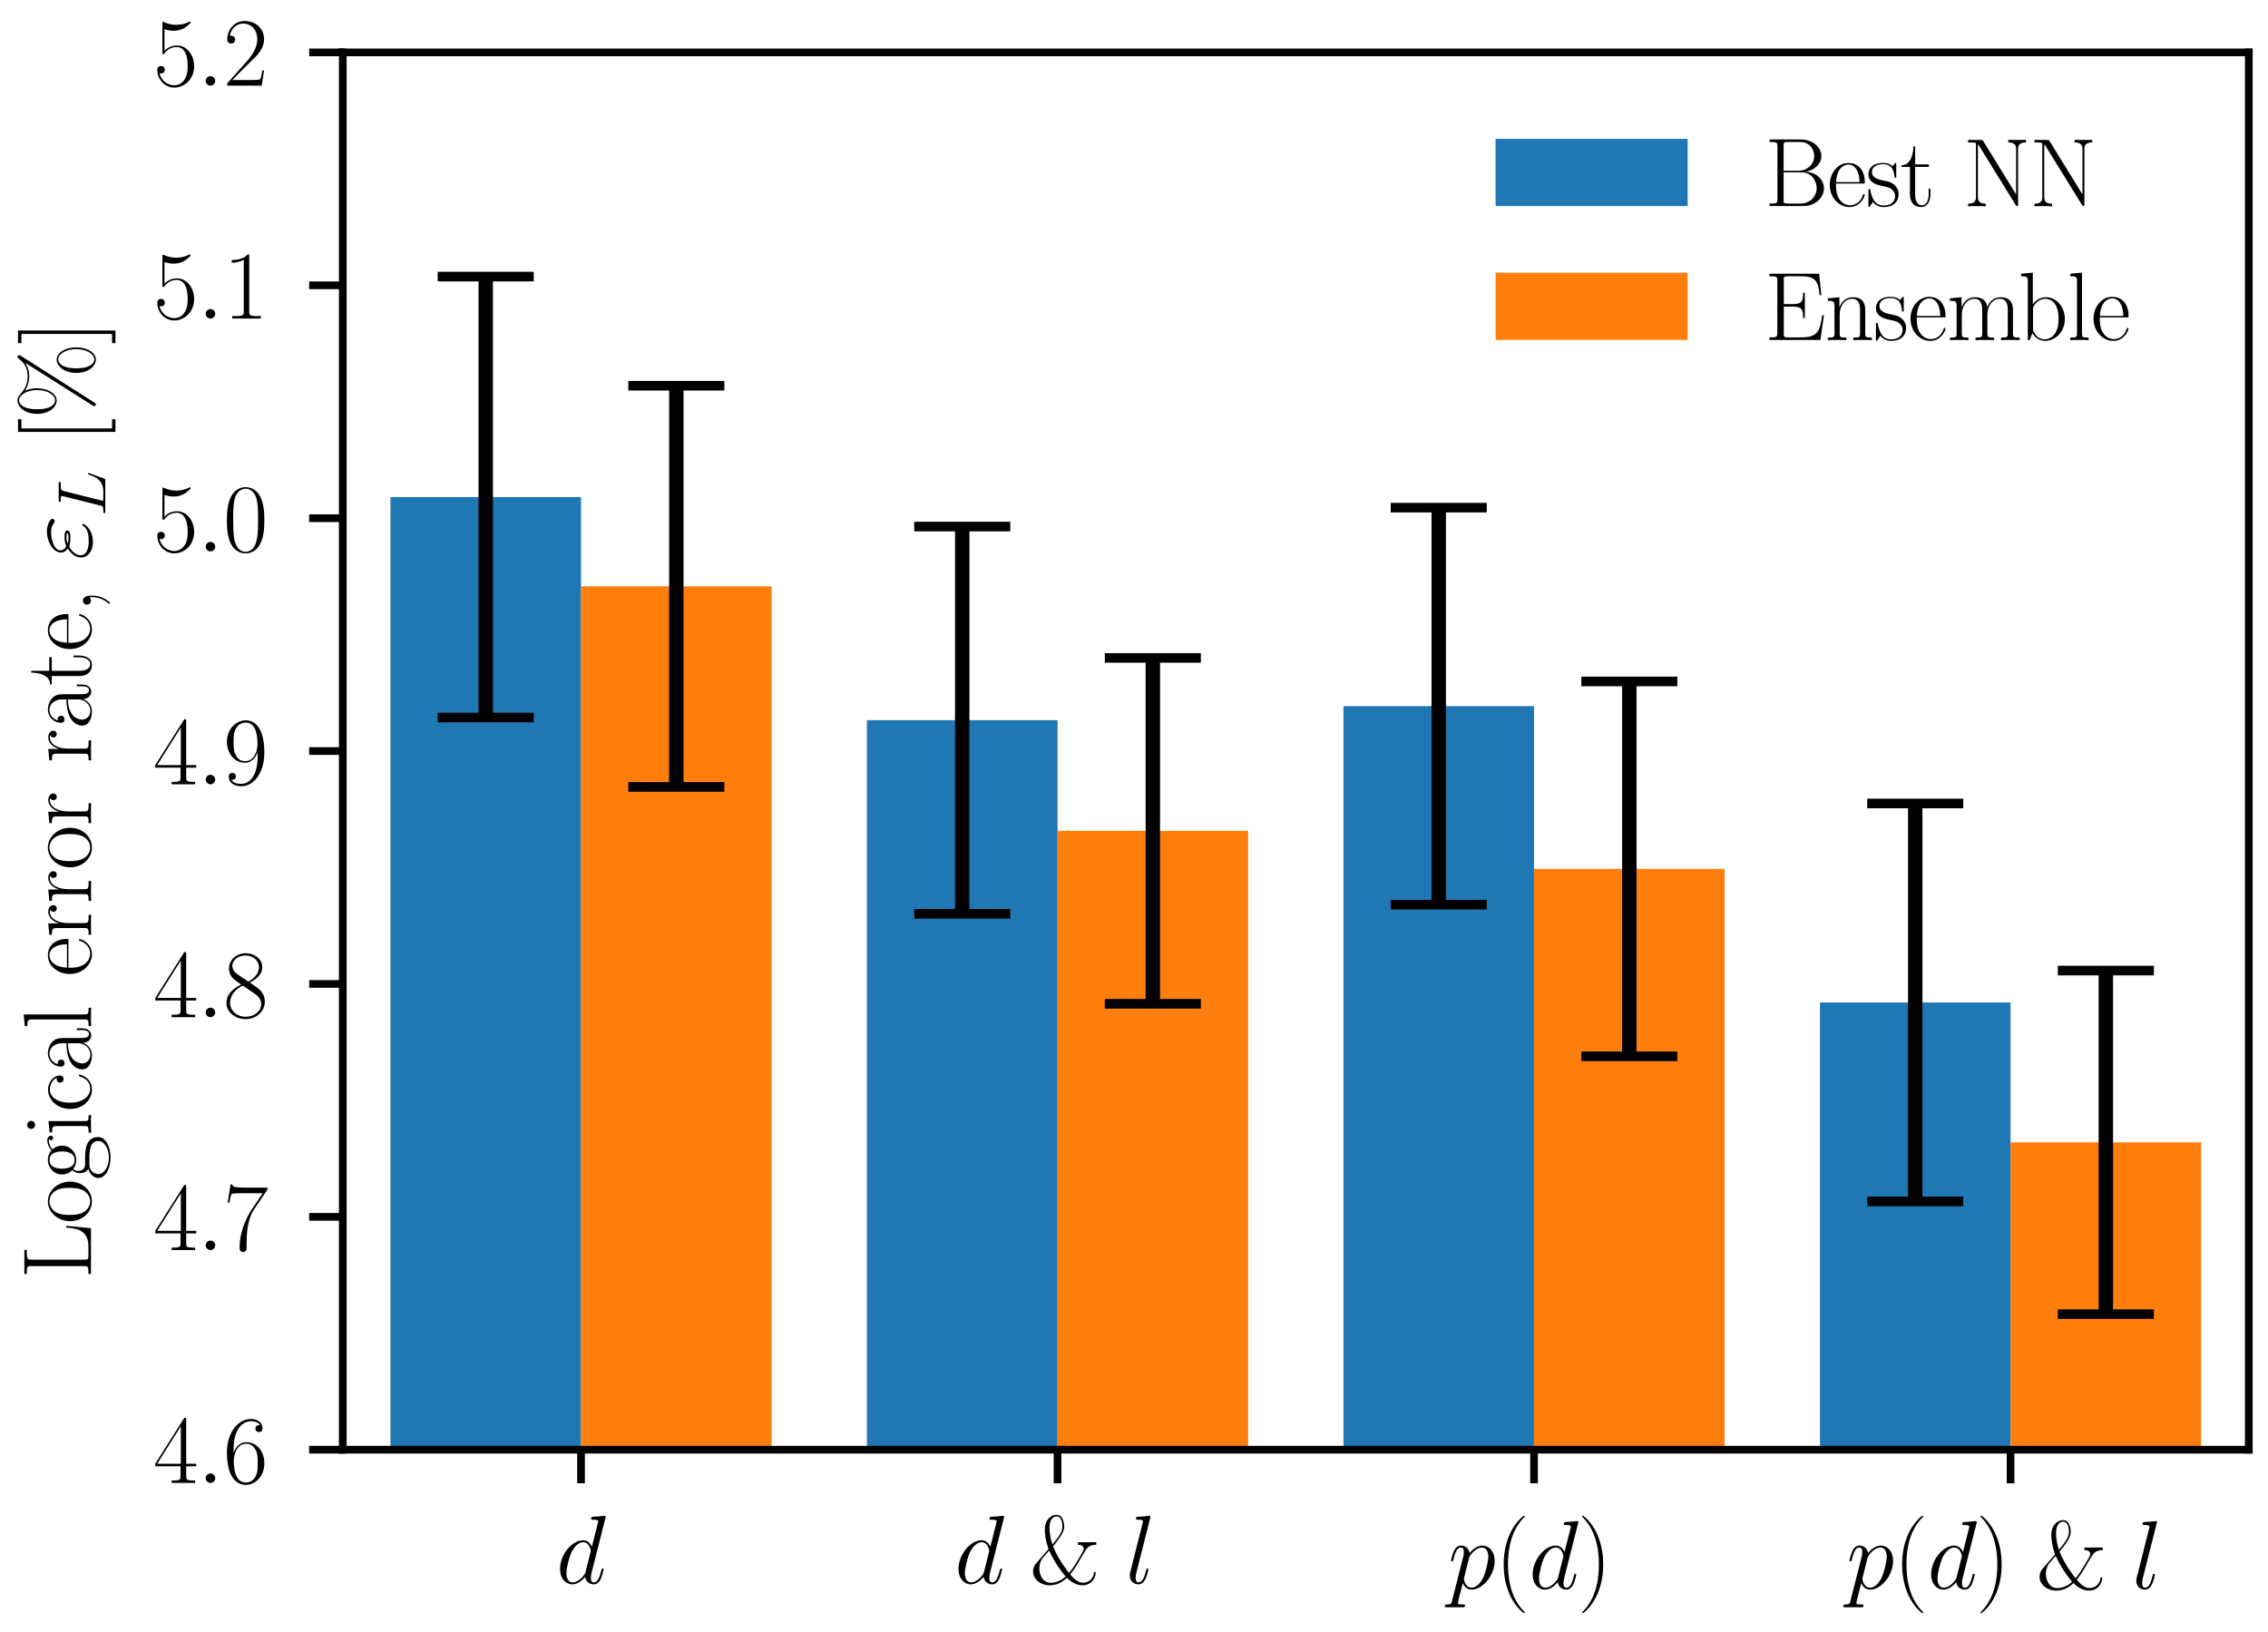 <?xml version="1.0" encoding="utf-8" standalone="no"?>
<!DOCTYPE svg PUBLIC "-//W3C//DTD SVG 1.1//EN"
  "http://www.w3.org/Graphics/SVG/1.1/DTD/svg11.dtd">
<svg xmlns:xlink="http://www.w3.org/1999/xlink" width="236.16pt" height="169.92pt" viewBox="0 0 236.16 169.92" xmlns="http://www.w3.org/2000/svg" version="1.1">
 <defs>
  <style type="text/css">*{stroke-linejoin: round; stroke-linecap: butt}</style>
 </defs>
 <g id="figure_1">
  <g id="patch_1">
   <path d="M 0 169.92 
L 236.16 169.92 
L 236.16 0 
L 0 0 
z
" style="fill: #ffffff"/>
  </g>
  <g id="axes_1">
   <g id="patch_2">
    <path d="M 35.693 150.957 
L 234.16 150.957 
L 234.16 5.459 
L 35.693 5.459 
z
" style="fill: #ffffff"/>
   </g>
   <g id="patch_3">
    <path d="M 40.654 1266.443 
L 60.501 1266.443 
L 60.501 51.76 
L 40.654 51.76 
z
" clip-path="url(#p4f159d798a)" style="fill: #1f77b4"/>
   </g>
   <g id="patch_4">
    <path d="M 90.271 1266.443 
L 110.118 1266.443 
L 110.118 74.992 
L 90.271 74.992 
z
" clip-path="url(#p4f159d798a)" style="fill: #1f77b4"/>
   </g>
   <g id="patch_5">
    <path d="M 139.888 1266.443 
L 159.735 1266.443 
L 159.735 73.532 
L 139.888 73.532 
z
" clip-path="url(#p4f159d798a)" style="fill: #1f77b4"/>
   </g>
   <g id="patch_6">
    <path d="M 189.505 1266.443 
L 209.352 1266.443 
L 209.352 104.386 
L 189.505 104.386 
z
" clip-path="url(#p4f159d798a)" style="fill: #1f77b4"/>
   </g>
   <g id="patch_7">
    <path d="M 60.501 1266.443 
L 80.348 1266.443 
L 80.348 61.054 
L 60.501 61.054 
z
" clip-path="url(#p4f159d798a)" style="fill: #ff7f0e"/>
   </g>
   <g id="patch_8">
    <path d="M 110.118 1266.443 
L 129.965 1266.443 
L 129.965 86.519 
L 110.118 86.519 
z
" clip-path="url(#p4f159d798a)" style="fill: #ff7f0e"/>
   </g>
   <g id="patch_9">
    <path d="M 159.735 1266.443 
L 179.581 1266.443 
L 179.581 90.479 
L 159.735 90.479 
z
" clip-path="url(#p4f159d798a)" style="fill: #ff7f0e"/>
   </g>
   <g id="patch_10">
    <path d="M 209.352 1266.443 
L 229.198 1266.443 
L 229.198 118.955 
L 209.352 118.955 
z
" clip-path="url(#p4f159d798a)" style="fill: #ff7f0e"/>
   </g>
   <g id="matplotlib.axis_1">
    <g id="xtick_1">
     <g id="line2d_1">
      <defs>
       <path id="mf02aec9509" d="M 0 0 
L 0 3.5 
" style="stroke: #000000; stroke-width: 0.8"/>
      </defs>
      <g>
       <use xlink:href="#mf02aec9509" x="60.501" y="150.957" style="stroke: #000000; stroke-width: 0.8"/>
      </g>
     </g>
     <g id="text_1">
      <!-- $d$ -->
      <g transform="translate(57.908 164.876) scale(0.1 -0.1)">
       <defs>
        <path id="CMMI12-64" d="M 3219 4257 
C 3226 4282 3238 4320 3238 4352 
C 3238 4416 3174 4416 3162 4416 
C 3155 4416 2842 4388 2810 4380 
C 2701 4373 2605 4358 2490 4358 
C 2330 4345 2285 4339 2285 4224 
C 2285 4160 2336 4160 2426 4160 
C 2739 4160 2746 4103 2746 4040 
C 2746 4002 2733 3952 2726 3933 
L 2336 2395 
C 2266 2561 2093 2816 1760 2816 
C 1037 2816 256 1884 256 939 
C 256 307 627 -64 1062 -64 
C 1414 -64 1715 211 1894 422 
C 1958 45 2259 -64 2451 -64 
C 2643 -64 2797 51 2912 281 
C 3014 498 3104 888 3104 913 
C 3104 945 3078 971 3040 971 
C 2982 971 2976 939 2950 843 
C 2854 466 2733 64 2470 64 
C 2285 64 2272 229 2272 357 
C 2272 382 2272 515 2317 694 
L 3219 4257 
z
M 1926 760 
C 1894 651 1894 639 1805 517 
C 1664 338 1382 64 1082 64 
C 819 64 672 300 672 677 
C 672 1028 870 1743 992 2012 
C 1210 2459 1510 2689 1760 2689 
C 2182 2689 2266 2165 2266 2114 
C 2266 2108 2246 2024 2240 2012 
L 1926 760 
z
" transform="scale(0.016)"/>
       </defs>
       <use xlink:href="#CMMI12-64" transform="scale(0.996)"/>
      </g>
     </g>
    </g>
    <g id="xtick_2">
     <g id="line2d_2">
      <g>
       <use xlink:href="#mf02aec9509" x="110.118" y="150.957" style="stroke: #000000; stroke-width: 0.8"/>
      </g>
     </g>
     <g id="text_2">
      <!-- $d \;\&amp;\; l$ -->
      <g transform="translate(99.397 164.876) scale(0.1 -0.1)">
       <defs>
        <path id="CMR17-26" d="M 429 1327 
C 288 1169 211 992 211 782 
C 211 264 704 -128 1306 -128 
C 1907 -128 2291 240 2419 361 
C 2592 202 2944 -128 3456 -128 
C 3910 -128 4294 214 4307 740 
L 4192 740 
C 4179 247 3763 38 3482 38 
C 3104 38 2790 411 2637 588 
C 2758 733 2963 980 3386 1732 
C 3507 1941 3686 2257 3782 2339 
C 3872 2415 4019 2522 4339 2522 
L 4339 2694 
C 4218 2688 3949 2688 3821 2688 
C 3629 2688 3328 2688 3142 2688 
L 3142 2522 
C 3354 2522 3526 2434 3526 2264 
C 3526 2163 3379 1917 3104 1463 
C 3008 1300 2784 928 2560 683 
C 2464 803 1830 1606 1517 2421 
C 2176 3211 2246 3499 2246 3703 
C 2246 3958 2163 4480 1747 4480 
C 1370 4480 979 4136 979 3518 
C 979 3193 1030 2792 1222 2238 
L 429 1327 
z
M 1478 2543 
C 1357 2875 1286 3295 1286 3639 
C 1286 4200 1549 4378 1754 4378 
C 2112 4378 2131 3805 2131 3709 
C 2131 3486 2016 3168 1478 2543 
z
M 1267 2143 
C 1581 1436 2035 793 2336 449 
C 2022 158 1677 38 1363 38 
C 845 38 621 563 621 978 
C 621 1239 704 1500 870 1691 
L 1267 2143 
z
" transform="scale(0.016)"/>
        <path id="CMMI12-6c" d="M 1626 4257 
C 1632 4282 1645 4320 1645 4352 
C 1645 4416 1581 4416 1568 4416 
C 1562 4416 1331 4393 1216 4377 
C 1107 4377 1011 4358 896 4358 
C 742 4345 698 4339 698 4224 
C 698 4160 762 4160 826 4160 
C 1152 4160 1152 4102 1152 4039 
C 1152 4014 1152 4001 1120 3887 
L 326 731 
C 307 661 294 610 294 509 
C 294 191 531 -64 858 -64 
C 1069 -64 1210 76 1312 274 
C 1421 483 1510 884 1510 909 
C 1510 941 1485 967 1446 967 
C 1389 967 1382 935 1357 840 
C 1242 401 1126 64 870 64 
C 678 64 678 267 678 357 
C 678 382 678 515 723 694 
L 1626 4257 
z
" transform="scale(0.016)"/>
       </defs>
       <use xlink:href="#CMMI12-64" transform="scale(0.996)"/>
       <use xlink:href="#CMR17-26" transform="translate(78.363 0) scale(0.996)"/>
       <use xlink:href="#CMMI12-6c" transform="translate(177.752 0) scale(0.996)"/>
      </g>
     </g>
    </g>
    <g id="xtick_3">
     <g id="line2d_3">
      <g>
       <use xlink:href="#mf02aec9509" x="159.735" y="150.957" style="stroke: #000000; stroke-width: 0.8"/>
      </g>
     </g>
     <g id="text_3">
      <!-- $p(d)$ -->
      <g transform="translate(150.761 165.429) scale(0.1 -0.1)">
       <defs>
        <path id="CMMI12-70" d="M 275 -789 
C 230 -980 205 -1031 -58 -1031 
C -134 -1031 -198 -1031 -198 -1152 
C -198 -1165 -192 -1216 -122 -1216 
C -38 -1216 51 -1216 134 -1216 
L 410 -1216 
C 544 -1216 870 -1216 1005 -1216 
C 1043 -1216 1120 -1216 1120 -1101 
C 1120 -1031 1075 -1031 966 -1031 
C 672 -1031 653 -987 653 -937 
C 653 -861 941 219 979 364 
C 1050 185 1222 -64 1555 -64 
C 2278 -64 3059 875 3059 1814 
C 3059 2401 2726 2816 2246 2816 
C 1837 2816 1491 2420 1421 2331 
C 1370 2650 1120 2816 864 2816 
C 678 2816 531 2727 410 2484 
C 294 2254 205 1865 205 1839 
C 205 1814 230 1782 275 1782 
C 326 1782 333 1788 371 1935 
C 467 2312 589 2689 845 2689 
C 992 2689 1043 2587 1043 2397 
C 1043 2245 1024 2181 998 2067 
L 275 -789 
z
M 1382 1993 
C 1427 2171 1606 2357 1709 2446 
C 1779 2510 1990 2689 2234 2689 
C 2515 2689 2643 2408 2643 2076 
C 2643 1769 2464 1047 2304 715 
C 2144 370 1850 64 1555 64 
C 1120 64 1050 613 1050 639 
C 1050 658 1062 709 1069 741 
L 1382 1993 
z
" transform="scale(0.016)"/>
        <path id="CMR17-28" d="M 1958 -1561 
C 1958 -1555 1958 -1542 1939 -1523 
C 1645 -1224 858 -407 858 1581 
C 858 3569 1632 4379 1946 4697 
C 1946 4704 1958 4717 1958 4736 
C 1958 4755 1939 4768 1914 4768 
C 1843 4768 1299 4296 986 3594 
C 666 2887 576 2199 576 1588 
C 576 1128 621 351 1005 -471 
C 1312 -1135 1837 -1600 1914 -1600 
C 1946 -1600 1958 -1587 1958 -1561 
z
" transform="scale(0.016)"/>
        <path id="CMR17-29" d="M 1683 1581 
C 1683 2040 1638 2817 1254 3639 
C 947 4303 422 4768 346 4768 
C 326 4768 301 4761 301 4729 
C 301 4717 307 4710 314 4697 
C 621 4378 1402 3568 1402 1584 
C 1402 -407 627 -1217 314 -1537 
C 307 -1549 301 -1556 301 -1568 
C 301 -1600 326 -1600 346 -1600 
C 416 -1600 960 -1128 1274 -426 
C 1594 281 1683 969 1683 1581 
z
" transform="scale(0.016)"/>
       </defs>
       <use xlink:href="#CMMI12-70" transform="scale(0.996)"/>
       <use xlink:href="#CMR17-28" transform="translate(48.96 0) scale(0.996)"/>
       <use xlink:href="#CMMI12-64" transform="translate(84.24 0) scale(0.996)"/>
       <use xlink:href="#CMR17-29" transform="translate(134.929 0) scale(0.996)"/>
      </g>
     </g>
    </g>
    <g id="xtick_4">
     <g id="line2d_4">
      <g>
       <use xlink:href="#mf02aec9509" x="209.352" y="150.957" style="stroke: #000000; stroke-width: 0.8"/>
      </g>
     </g>
     <g id="text_4">
      <!-- $p(d) \;\&amp;\; l$ -->
      <g transform="translate(192.25 165.429) scale(0.1 -0.1)">
       <use xlink:href="#CMMI12-70" transform="scale(0.996)"/>
       <use xlink:href="#CMR17-28" transform="translate(48.96 0) scale(0.996)"/>
       <use xlink:href="#CMMI12-64" transform="translate(84.24 0) scale(0.996)"/>
       <use xlink:href="#CMR17-29" transform="translate(134.929 0) scale(0.996)"/>
       <use xlink:href="#CMR17-26" transform="translate(197.884 0) scale(0.996)"/>
       <use xlink:href="#CMMI12-6c" transform="translate(297.273 0) scale(0.996)"/>
      </g>
     </g>
    </g>
   </g>
   <g id="matplotlib.axis_2">
    <g id="ytick_1">
     <g id="line2d_5">
      <defs>
       <path id="me033fe15f5" d="M 0 0 
L -3.5 0 
" style="stroke: #000000; stroke-width: 0.8"/>
      </defs>
      <g>
       <use xlink:href="#me033fe15f5" x="35.693" y="150.957" style="stroke: #000000; stroke-width: 0.8"/>
      </g>
     </g>
     <g id="text_5">
      <!-- $\mathdefault{4.6}$ -->
      <g transform="translate(15.963 154.417) scale(0.1 -0.1)">
       <defs>
        <path id="CMR17-34" d="M 2150 4122 
C 2150 4256 2144 4256 2029 4256 
L 128 1254 
L 128 1088 
L 1779 1088 
L 1779 457 
C 1779 224 1766 160 1318 160 
L 1197 160 
L 1197 0 
C 1402 0 1747 0 1965 0 
C 2182 0 2528 0 2733 0 
L 2733 160 
L 2611 160 
C 2163 160 2150 224 2150 457 
L 2150 1088 
L 2803 1088 
L 2803 1254 
L 2150 1254 
L 2150 4122 
z
M 1798 3703 
L 1798 1254 
L 256 1254 
L 1798 3703 
z
" transform="scale(0.016)"/>
        <path id="CMMI12-3a" d="M 1178 307 
C 1178 492 1024 619 870 619 
C 685 619 557 466 557 313 
C 557 128 710 0 864 0 
C 1050 0 1178 153 1178 307 
z
" transform="scale(0.016)"/>
        <path id="CMR17-36" d="M 678 2176 
C 678 3690 1395 4032 1811 4032 
C 1946 4032 2272 4009 2400 3776 
C 2298 3776 2106 3776 2106 3553 
C 2106 3381 2246 3323 2336 3323 
C 2394 3323 2566 3348 2566 3560 
C 2566 3954 2246 4179 1805 4179 
C 1043 4179 243 3390 243 1984 
C 243 253 966 -128 1478 -128 
C 2099 -128 2688 427 2688 1283 
C 2688 2081 2170 2662 1517 2662 
C 1126 2662 838 2407 678 1960 
L 678 2176 
z
M 1478 25 
C 691 25 691 1200 691 1436 
C 691 1896 909 2560 1504 2560 
C 1613 2560 1926 2560 2138 2120 
C 2253 1870 2253 1609 2253 1289 
C 2253 944 2253 690 2118 434 
C 1978 171 1773 25 1478 25 
z
" transform="scale(0.016)"/>
       </defs>
       <use xlink:href="#CMR17-34" transform="scale(0.996)"/>
       <use xlink:href="#CMMI12-3a" transform="translate(45.69 0) scale(0.996)"/>
       <use xlink:href="#CMR17-36" transform="translate(72.788 0) scale(0.996)"/>
      </g>
     </g>
    </g>
    <g id="ytick_2">
     <g id="line2d_6">
      <g>
       <use xlink:href="#me033fe15f5" x="35.693" y="126.708" style="stroke: #000000; stroke-width: 0.8"/>
      </g>
     </g>
     <g id="text_6">
      <!-- $\mathdefault{4.7}$ -->
      <g transform="translate(15.963 130.167) scale(0.1 -0.1)">
       <defs>
        <path id="CMR17-37" d="M 2886 3941 
L 2886 4081 
L 1382 4081 
C 634 4081 621 4165 595 4288 
L 480 4288 
L 294 3094 
L 410 3094 
C 429 3215 474 3540 550 3661 
C 589 3712 1062 3712 1171 3712 
L 2579 3712 
L 1869 2661 
C 1395 1954 1069 999 1069 165 
C 1069 89 1069 -128 1299 -128 
C 1530 -128 1530 89 1530 171 
L 1530 465 
C 1530 1508 1709 2196 2003 2636 
L 2886 3941 
z
" transform="scale(0.016)"/>
       </defs>
       <use xlink:href="#CMR17-34" transform="scale(0.996)"/>
       <use xlink:href="#CMMI12-3a" transform="translate(45.69 0) scale(0.996)"/>
       <use xlink:href="#CMR17-37" transform="translate(72.788 0) scale(0.996)"/>
      </g>
     </g>
    </g>
    <g id="ytick_3">
     <g id="line2d_7">
      <g>
       <use xlink:href="#me033fe15f5" x="35.693" y="102.458" style="stroke: #000000; stroke-width: 0.8"/>
      </g>
     </g>
     <g id="text_7">
      <!-- $\mathdefault{4.8}$ -->
      <g transform="translate(15.963 105.917) scale(0.1 -0.1)">
       <defs>
        <path id="CMR17-38" d="M 1741 2264 
C 2144 2467 2554 2773 2554 3263 
C 2554 3841 1990 4179 1472 4179 
C 890 4179 378 3759 378 3180 
C 378 3021 416 2747 666 2505 
C 730 2442 998 2251 1171 2130 
C 883 1983 211 1634 211 934 
C 211 279 838 -128 1459 -128 
C 2144 -128 2720 362 2720 1010 
C 2720 1590 2330 1857 2074 2029 
L 1741 2264 
z
M 902 2822 
C 851 2854 595 3051 595 3351 
C 595 3739 998 4032 1459 4032 
C 1965 4032 2336 3676 2336 3262 
C 2336 2669 1670 2331 1638 2331 
C 1632 2331 1626 2331 1574 2370 
L 902 2822 
z
M 2080 1519 
C 2176 1449 2483 1240 2483 851 
C 2483 381 2010 25 1472 25 
C 890 25 448 438 448 940 
C 448 1443 838 1862 1280 2060 
L 2080 1519 
z
" transform="scale(0.016)"/>
       </defs>
       <use xlink:href="#CMR17-34" transform="scale(0.996)"/>
       <use xlink:href="#CMMI12-3a" transform="translate(45.69 0) scale(0.996)"/>
       <use xlink:href="#CMR17-38" transform="translate(72.788 0) scale(0.996)"/>
      </g>
     </g>
    </g>
    <g id="ytick_4">
     <g id="line2d_8">
      <g>
       <use xlink:href="#me033fe15f5" x="35.693" y="78.208" style="stroke: #000000; stroke-width: 0.8"/>
      </g>
     </g>
     <g id="text_8">
      <!-- $\mathdefault{4.9}$ -->
      <g transform="translate(15.963 81.668) scale(0.1 -0.1)">
       <defs>
        <path id="CMR17-39" d="M 2253 1864 
C 2253 464 1670 31 1190 31 
C 1043 31 685 31 538 294 
C 704 268 826 357 826 518 
C 826 692 685 749 595 749 
C 538 749 365 723 365 506 
C 365 71 742 -128 1203 -128 
C 1939 -128 2688 674 2688 2073 
C 2688 3817 1971 4179 1485 4179 
C 851 4179 243 3628 243 2778 
C 243 1991 762 1408 1414 1408 
C 1952 1408 2189 1903 2253 2112 
L 2253 1864 
z
M 1427 1510 
C 1254 1510 1011 1542 813 1922 
C 678 2169 678 2461 678 2771 
C 678 3146 678 3405 858 3684 
C 947 3817 1114 4032 1485 4032 
C 2240 4032 2240 2885 2240 2632 
C 2240 2182 2035 1510 1427 1510 
z
" transform="scale(0.016)"/>
       </defs>
       <use xlink:href="#CMR17-34" transform="scale(0.996)"/>
       <use xlink:href="#CMMI12-3a" transform="translate(45.69 0) scale(0.996)"/>
       <use xlink:href="#CMR17-39" transform="translate(72.788 0) scale(0.996)"/>
      </g>
     </g>
    </g>
    <g id="ytick_5">
     <g id="line2d_9">
      <g>
       <use xlink:href="#me033fe15f5" x="35.693" y="53.959" style="stroke: #000000; stroke-width: 0.8"/>
      </g>
     </g>
     <g id="text_9">
      <!-- $\mathdefault{5.0}$ -->
      <g transform="translate(15.963 57.418) scale(0.1 -0.1)">
       <defs>
        <path id="CMR17-35" d="M 730 3692 
C 794 3666 1056 3584 1325 3584 
C 1920 3584 2246 3911 2432 4100 
C 2432 4157 2432 4192 2394 4192 
C 2387 4192 2374 4192 2323 4163 
C 2099 4058 1837 3973 1517 3973 
C 1325 3973 1037 3999 723 4139 
C 653 4171 640 4171 634 4171 
C 602 4171 595 4164 595 4037 
L 595 2203 
C 595 2089 595 2057 659 2057 
C 691 2057 704 2070 736 2114 
C 941 2401 1222 2522 1542 2522 
C 1766 2522 2246 2382 2246 1289 
C 2246 1085 2246 715 2054 421 
C 1894 159 1645 25 1370 25 
C 947 25 518 320 403 814 
C 429 807 480 795 506 795 
C 589 795 749 840 749 1038 
C 749 1210 627 1280 506 1280 
C 358 1280 262 1190 262 1011 
C 262 454 704 -128 1382 -128 
C 2042 -128 2669 440 2669 1264 
C 2669 2030 2170 2624 1549 2624 
C 1222 2624 947 2503 730 2274 
L 730 3692 
z
" transform="scale(0.016)"/>
        <path id="CMR17-30" d="M 2688 2025 
C 2688 2416 2682 3080 2413 3591 
C 2176 4039 1798 4198 1466 4198 
C 1158 4198 768 4058 525 3597 
C 269 3118 243 2524 243 2025 
C 243 1661 250 1106 448 619 
C 723 -39 1216 -128 1466 -128 
C 1760 -128 2208 -7 2470 600 
C 2662 1042 2688 1559 2688 2025 
z
M 1466 -26 
C 1056 -26 813 325 723 812 
C 653 1188 653 1738 653 2096 
C 653 2588 653 2997 736 3387 
C 858 3929 1216 4096 1466 4096 
C 1728 4096 2067 3923 2189 3400 
C 2272 3036 2278 2607 2278 2096 
C 2278 1680 2278 1169 2202 792 
C 2067 95 1690 -26 1466 -26 
z
" transform="scale(0.016)"/>
       </defs>
       <use xlink:href="#CMR17-35" transform="scale(0.996)"/>
       <use xlink:href="#CMMI12-3a" transform="translate(45.69 0) scale(0.996)"/>
       <use xlink:href="#CMR17-30" transform="translate(72.788 0) scale(0.996)"/>
      </g>
     </g>
    </g>
    <g id="ytick_6">
     <g id="line2d_10">
      <g>
       <use xlink:href="#me033fe15f5" x="35.693" y="29.709" style="stroke: #000000; stroke-width: 0.8"/>
      </g>
     </g>
     <g id="text_10">
      <!-- $\mathdefault{5.1}$ -->
      <g transform="translate(15.963 33.168) scale(0.1 -0.1)">
       <defs>
        <path id="CMR17-31" d="M 1702 4058 
C 1702 4192 1696 4192 1606 4192 
C 1357 3916 979 3827 621 3827 
C 602 3827 570 3827 563 3808 
C 557 3795 557 3782 557 3648 
C 755 3648 1088 3686 1344 3839 
L 1344 461 
C 1344 236 1331 160 781 160 
L 589 160 
L 589 0 
C 896 0 1216 0 1523 0 
C 1830 0 2150 0 2458 0 
L 2458 160 
L 2266 160 
C 1715 160 1702 230 1702 458 
L 1702 4058 
z
" transform="scale(0.016)"/>
       </defs>
       <use xlink:href="#CMR17-35" transform="scale(0.996)"/>
       <use xlink:href="#CMMI12-3a" transform="translate(45.69 0) scale(0.996)"/>
       <use xlink:href="#CMR17-31" transform="translate(72.788 0) scale(0.996)"/>
      </g>
     </g>
    </g>
    <g id="ytick_7">
     <g id="line2d_11">
      <g>
       <use xlink:href="#me033fe15f5" x="35.693" y="5.459" style="stroke: #000000; stroke-width: 0.8"/>
      </g>
     </g>
     <g id="text_11">
      <!-- $\mathdefault{5.2}$ -->
      <g transform="translate(15.963 8.918) scale(0.1 -0.1)">
       <defs>
        <path id="CMR17-32" d="M 2669 989 
L 2554 989 
C 2490 536 2438 459 2413 420 
C 2381 369 1920 369 1830 369 
L 602 369 
C 832 619 1280 1072 1824 1597 
C 2214 1967 2669 2402 2669 3035 
C 2669 3790 2067 4224 1395 4224 
C 691 4224 262 3604 262 3030 
C 262 2780 448 2748 525 2748 
C 589 2748 781 2787 781 3010 
C 781 3207 614 3264 525 3264 
C 486 3264 448 3258 422 3245 
C 544 3790 915 4058 1306 4058 
C 1862 4058 2227 3617 2227 3035 
C 2227 2479 1901 2000 1536 1584 
L 262 146 
L 262 0 
L 2515 0 
L 2669 989 
z
" transform="scale(0.016)"/>
       </defs>
       <use xlink:href="#CMR17-35" transform="scale(0.996)"/>
       <use xlink:href="#CMMI12-3a" transform="translate(45.69 0) scale(0.996)"/>
       <use xlink:href="#CMR17-32" transform="translate(72.788 0) scale(0.996)"/>
      </g>
     </g>
    </g>
    <g id="text_12">
     <!-- Logical error rate, $\varepsilon_L$ [\%] -->
     <g transform="translate(9.472 133.174) rotate(-90) scale(0.1 -0.1)">
      <defs>
       <path id="CMR17-4c" d="M 3469 1615 
L 3354 1615 
C 3302 983 3219 166 2125 166 
L 1530 166 
C 1274 166 1261 197 1261 414 
L 1261 3898 
C 1261 4129 1274 4192 1760 4192 
L 1901 4192 
L 1901 4352 
C 1638 4352 1331 4352 1069 4352 
C 870 4352 512 4352 326 4352 
L 326 4192 
C 768 4192 838 4192 838 3905 
L 838 452 
C 838 166 768 166 326 166 
L 326 0 
L 3315 0 
L 3469 1615 
z
" transform="scale(0.016)"/>
       <path id="CMR17-6f" d="M 2758 1356 
C 2758 2176 2163 2816 1466 2816 
C 768 2816 173 2176 173 1356 
C 173 551 768 -64 1466 -64 
C 2163 -64 2758 551 2758 1356 
z
M 1466 51 
C 1165 51 909 230 762 480 
C 602 767 582 1126 582 1408 
C 582 1677 595 2010 762 2298 
C 890 2509 1139 2714 1466 2714 
C 1754 2714 1997 2554 2150 2330 
C 2349 2029 2349 1607 2349 1408 
C 2349 1158 2336 775 2163 467 
C 1984 173 1709 51 1466 51 
z
" transform="scale(0.016)"/>
       <path id="CMR17-67" d="M 710 1164 
C 832 1068 1043 960 1299 960 
C 1805 960 2240 1357 2240 1888 
C 2240 2054 2189 2310 1997 2509 
C 2176 2692 2438 2752 2586 2752 
C 2611 2752 2650 2752 2682 2734 
C 2656 2728 2598 2703 2598 2605 
C 2598 2527 2656 2471 2739 2471 
C 2835 2471 2886 2533 2886 2614 
C 2886 2731 2790 2854 2586 2854 
C 2330 2854 2106 2738 1926 2580 
C 1734 2753 1504 2816 1299 2816 
C 794 2816 358 2419 358 1888 
C 358 1522 570 1292 634 1228 
C 442 1004 442 743 442 711 
C 442 545 506 302 723 168 
C 390 85 128 -169 128 -486 
C 128 -943 736 -1280 1466 -1280 
C 2170 -1280 2803 -956 2803 -479 
C 2803 384 1856 384 1363 384 
C 1216 384 954 384 922 391 
C 723 423 589 602 589 826 
C 589 883 589 1024 710 1164 
z
M 1299 1068 
C 736 1068 736 1760 736 1889 
C 736 2016 736 2708 1299 2708 
C 1862 2708 1862 2016 1862 1889 
C 1862 1760 1862 1068 1299 1068 
z
M 1466 -1171 
C 826 -1171 384 -835 384 -486 
C 384 -289 493 -105 634 -4 
C 794 104 858 104 1293 104 
C 1818 104 2547 104 2547 -486 
C 2547 -835 2106 -1171 1466 -1171 
z
" transform="scale(0.016)"/>
       <path id="CMR17-69" d="M 992 3909 
C 992 4049 877 4170 730 4170 
C 589 4170 467 4056 467 3909 
C 467 3769 582 3648 730 3648 
C 870 3648 992 3763 992 3909 
z
M 243 2706 
L 243 2541 
C 602 2541 653 2502 653 2197 
L 653 427 
C 653 184 627 153 218 153 
L 218 -13 
C 371 0 646 0 806 0 
C 960 0 1222 0 1370 -13 
L 1370 153 
C 992 153 979 191 979 420 
L 979 2776 
L 243 2706 
z
" transform="scale(0.016)"/>
       <path id="CMR17-63" d="M 2234 2240 
C 2112 2240 1933 2240 1933 2017 
C 1933 1838 2080 1787 2163 1787 
C 2208 1787 2394 1807 2394 2024 
C 2394 2467 1958 2803 1466 2803 
C 787 2803 211 2178 211 1363 
C 211 516 813 -64 1466 -64 
C 2259 -64 2458 677 2458 748 
C 2458 774 2451 793 2406 793 
C 2362 793 2355 787 2330 703 
C 2163 180 1798 51 1523 51 
C 1114 51 621 427 621 1369 
C 621 2338 1094 2688 1472 2688 
C 1722 2688 2093 2573 2234 2240 
z
" transform="scale(0.016)"/>
       <path id="CMR17-61" d="M 2304 1653 
C 2304 2072 2304 2294 2035 2543 
C 1798 2752 1523 2816 1306 2816 
C 800 2816 435 2407 435 1971 
C 435 1728 627 1728 666 1728 
C 749 1728 896 1778 896 1954 
C 896 2112 774 2181 666 2181 
C 640 2181 608 2174 589 2168 
C 723 2592 1069 2714 1293 2714 
C 1613 2714 1965 2429 1965 1885 
L 1965 1600 
C 1587 1600 1133 1549 774 1357 
C 371 1133 256 813 256 570 
C 256 77 832 -64 1171 -64 
C 1523 -64 1850 139 1990 511 
C 2003 233 2182 -18 2464 -18 
C 2598 -18 2938 70 2938 567 
L 2938 920 
L 2822 920 
L 2822 562 
C 2822 178 2650 128 2566 128 
C 2304 128 2304 458 2304 738 
L 2304 1653 
z
M 1965 870 
C 1965 317 1568 38 1216 38 
C 896 38 646 275 646 570 
C 646 761 730 1100 1101 1305 
C 1408 1478 1760 1504 1965 1504 
L 1965 870 
z
" transform="scale(0.016)"/>
       <path id="CMR17-6c" d="M 979 4396 
L 218 4326 
L 218 4160 
C 595 4160 653 4122 653 3817 
L 653 426 
C 653 184 627 153 218 153 
L 218 -13 
C 371 0 653 0 813 0 
C 979 0 1261 0 1414 -13 
L 1414 153 
C 1005 153 979 178 979 426 
L 979 4396 
z
" transform="scale(0.016)"/>
       <path id="CMR17-65" d="M 2438 1472 
C 2464 1498 2464 1511 2464 1576 
C 2464 2238 2118 2816 1389 2816 
C 710 2816 173 2169 173 1383 
C 173 551 781 -64 1459 -64 
C 2176 -64 2458 607 2458 740 
C 2458 784 2419 784 2406 784 
C 2362 784 2355 771 2330 696 
C 2189 265 1837 51 1504 51 
C 1229 51 954 203 781 480 
C 582 803 582 1176 582 1472 
L 2438 1472 
z
M 589 1568 
C 634 2505 1126 2714 1382 2714 
C 1818 2714 2112 2297 2118 1568 
L 589 1568 
z
" transform="scale(0.016)"/>
       <path id="CMR17-72" d="M 960 1497 
C 960 2112 1222 2688 1702 2688 
C 1747 2688 1792 2682 1837 2662 
C 1837 2662 1696 2617 1696 2452 
C 1696 2298 1818 2234 1914 2234 
C 1990 2234 2131 2279 2131 2458 
C 2131 2663 1926 2790 1709 2790 
C 1222 2790 1011 2317 947 2093 
L 941 2093 
L 941 2790 
L 198 2720 
L 198 2554 
C 576 2554 634 2515 634 2208 
L 634 428 
C 634 184 608 153 198 153 
L 198 -13 
C 352 0 646 0 813 0 
C 998 0 1325 0 1498 -13 
L 1498 153 
C 1037 153 960 153 960 440 
L 960 1497 
z
" transform="scale(0.016)"/>
       <path id="CMR17-74" d="M 966 2560 
L 1862 2560 
L 1862 2725 
L 966 2725 
L 966 3904 
L 851 3904 
C 838 3245 614 2668 70 2668 
L 70 2560 
L 627 2560 
L 627 771 
C 627 650 627 -64 1370 -64 
C 1747 -64 1965 306 1965 777 
L 1965 1140 
L 1850 1140 
L 1850 783 
C 1850 344 1677 51 1408 51 
C 1222 51 966 178 966 758 
L 966 2560 
z
" transform="scale(0.016)"/>
       <path id="CMR17-2c" d="M 1011 102 
C 1024 45 1024 25 1024 -77 
C 1024 -463 896 -817 627 -1139 
C 595 -1170 595 -1183 595 -1197 
C 595 -1222 621 -1248 646 -1248 
C 685 -1248 1126 -799 1126 -87 
C 1126 124 1101 522 800 522 
C 659 522 538 427 538 261 
C 538 96 659 0 800 0 
C 877 0 960 32 1011 102 
z
" transform="scale(0.016)"/>
       <path id="CMMI12-22" d="M 890 1427 
C 1094 1345 1312 1345 1434 1345 
C 1600 1345 1933 1345 1933 1550 
C 1933 1678 1811 1728 1485 1728 
C 1325 1728 1133 1709 909 1613 
C 710 1708 634 1852 634 1990 
C 634 2379 1261 2606 1830 2606 
C 1939 2606 2170 2606 2438 2411 
C 2477 2387 2496 2367 2541 2367 
C 2618 2367 2701 2449 2701 2526 
C 2701 2639 2330 2880 1888 2880 
C 1171 2880 493 2449 493 1972 
C 493 1734 646 1586 755 1509 
C 384 1301 166 961 166 652 
C 166 219 563 -128 1178 -128 
C 2022 -128 2362 424 2362 512 
C 2362 543 2336 568 2304 568 
C 2272 568 2259 549 2234 512 
C 2163 395 1997 146 1235 146 
C 838 146 314 245 314 686 
C 314 898 474 1214 890 1427 
z
M 1088 1518 
C 1261 1600 1427 1600 1472 1600 
C 1651 1600 1683 1583 1786 1545 
C 1677 1472 1664 1472 1434 1472 
C 1318 1472 1216 1472 1088 1518 
z
" transform="scale(0.016)"/>
       <path id="CMMI12-4c" d="M 2349 3861 
C 2406 4103 2426 4167 2989 4167 
C 3162 4167 3206 4167 3206 4288 
C 3206 4352 3136 4352 3110 4352 
C 2982 4352 2835 4352 2707 4352 
L 1850 4352 
C 1728 4352 1587 4352 1466 4352 
C 1414 4352 1344 4352 1344 4231 
C 1344 4167 1402 4167 1498 4167 
C 1888 4167 1888 4116 1888 4046 
C 1888 4034 1888 3995 1862 3899 
L 998 472 
C 941 249 928 185 480 185 
C 358 185 294 185 294 70 
C 294 0 333 0 461 0 
L 3328 0 
C 3469 0 3475 6 3520 121 
L 4013 1478 
C 4026 1510 4038 1548 4038 1567 
C 4038 1605 4006 1631 3974 1631 
C 3968 1631 3936 1631 3923 1605 
C 3910 1599 3910 1586 3859 1465 
C 3654 905 3366 185 2285 185 
L 1670 185 
C 1581 185 1568 185 1530 192 
C 1459 198 1453 211 1453 262 
C 1453 307 1466 345 1478 401 
L 2349 3861 
z
" transform="scale(0.016)"/>
       <path id="CMR17-5b" d="M 1504 -1600 
L 1504 -1377 
L 902 -1377 
L 902 4544 
L 1504 4544 
L 1504 4767 
L 678 4767 
L 678 -1600 
L 1504 -1600 
z
" transform="scale(0.016)"/>
       <path id="CMR17-25" d="M 4640 959 
C 4640 1698 4275 2240 3846 2240 
C 3411 2240 2970 1736 2970 959 
C 2970 183 3405 -320 3846 -320 
C 4275 -320 4640 215 4640 959 
z
M 3853 -218 
C 3686 -218 3270 -66 3270 959 
C 3270 1991 3686 2138 3853 2138 
C 4205 2138 4525 1634 4525 959 
C 4525 285 4205 -218 3853 -218 
z
M 4083 4577 
C 4128 4647 4134 4653 4134 4685 
C 4134 4761 4077 4800 4026 4800 
C 3962 4800 3936 4756 3891 4706 
C 3520 4190 3008 4134 2746 4134 
C 2106 4134 1715 4494 1594 4607 
C 1510 4682 1389 4800 1171 4800 
C 736 4800 294 4296 294 3519 
C 294 2743 730 2240 1171 2240 
C 1600 2240 1965 2778 1965 3527 
C 1965 3969 1830 4270 1811 4308 
C 2202 4064 2586 4032 2752 4032 
C 3162 4032 3456 4183 3616 4289 
L 3622 4283 
L 858 -84 
C 800 -174 800 -187 800 -206 
C 800 -276 858 -320 915 -320 
C 973 -320 992 -289 1037 -218 
L 4083 4577 
z
M 1178 2342 
C 1011 2342 595 2494 595 3519 
C 595 4551 1011 4698 1178 4698 
C 1530 4698 1850 4194 1850 3519 
C 1850 2845 1530 2342 1178 2342 
z
" transform="scale(0.016)"/>
       <path id="CMR17-5d" d="M 915 4767 
L 90 4767 
L 90 4544 
L 691 4544 
L 691 -1377 
L 90 -1377 
L 90 -1600 
L 915 -1600 
L 915 4767 
z
" transform="scale(0.016)"/>
      </defs>
      <use xlink:href="#CMR17-4c" transform="scale(0.996)"/>
      <use xlink:href="#CMR17-6f" transform="translate(57.381 0) scale(0.996)"/>
      <use xlink:href="#CMR17-67" transform="translate(103.072 0) scale(0.996)"/>
      <use xlink:href="#CMR17-69" transform="translate(148.762 0) scale(0.996)"/>
      <use xlink:href="#CMR17-63" transform="translate(173.633 0) scale(0.996)"/>
      <use xlink:href="#CMR17-61" transform="translate(214.119 0) scale(0.996)"/>
      <use xlink:href="#CMR17-6c" transform="translate(259.81 0) scale(0.996)"/>
      <use xlink:href="#CMR17-65" transform="translate(314.757 0) scale(0.996)"/>
      <use xlink:href="#CMR17-72" transform="translate(355.242 0) scale(0.996)"/>
      <use xlink:href="#CMR17-72" transform="translate(390.523 0) scale(0.996)"/>
      <use xlink:href="#CMR17-6f" transform="translate(425.804 0) scale(0.996)"/>
      <use xlink:href="#CMR17-72" transform="translate(471.494 0) scale(0.996)"/>
      <use xlink:href="#CMR17-72" transform="translate(536.851 0) scale(0.996)"/>
      <use xlink:href="#CMR17-61" transform="translate(572.132 0) scale(0.996)"/>
      <use xlink:href="#CMR17-74" transform="translate(617.822 0) scale(0.996)"/>
      <use xlink:href="#CMR17-65" transform="translate(653.103 0) scale(0.996)"/>
      <use xlink:href="#CMR17-2c" transform="translate(693.589 0) scale(0.996)"/>
      <use xlink:href="#CMMI12-22" transform="translate(748.536 0) scale(0.996)"/>
      <use xlink:href="#CMMI12-4c" transform="translate(794.186 -14.944) scale(0.697)"/>
      <use xlink:href="#CMR17-5b" transform="translate(871.219 0) scale(0.996)"/>
      <use xlink:href="#CMR17-25" transform="translate(896.09 0) scale(0.996)"/>
      <use xlink:href="#CMR17-5d" transform="translate(973.01 0) scale(0.996)"/>
     </g>
    </g>
   </g>
   <g id="LineCollection_1">
    <path d="M 50.578 74.72 
L 50.578 28.8 
" clip-path="url(#p4f159d798a)" style="fill: none; stroke: #000000; stroke-width: 1.5"/>
   </g>
   <g id="line2d_12">
    <defs>
     <path id="m342636da9e" d="M 5 0 
L -5 -0 
" style="stroke: #000000"/>
    </defs>
    <g clip-path="url(#p4f159d798a)">
     <use xlink:href="#m342636da9e" x="50.578" y="74.72" style="stroke: #000000"/>
    </g>
   </g>
   <g id="line2d_13">
    <g clip-path="url(#p4f159d798a)">
     <use xlink:href="#m342636da9e" x="50.578" y="28.8" style="stroke: #000000"/>
    </g>
   </g>
   <g id="LineCollection_2">
    <path d="M 100.195 95.153 
L 100.195 54.831 
" clip-path="url(#p4f159d798a)" style="fill: none; stroke: #000000; stroke-width: 1.5"/>
   </g>
   <g id="line2d_14">
    <g clip-path="url(#p4f159d798a)">
     <use xlink:href="#m342636da9e" x="100.195" y="95.153" style="stroke: #000000"/>
    </g>
   </g>
   <g id="line2d_15">
    <g clip-path="url(#p4f159d798a)">
     <use xlink:href="#m342636da9e" x="100.195" y="54.831" style="stroke: #000000"/>
    </g>
   </g>
   <g id="LineCollection_3">
    <path d="M 149.811 94.202 
L 149.811 52.862 
" clip-path="url(#p4f159d798a)" style="fill: none; stroke: #000000; stroke-width: 1.5"/>
   </g>
   <g id="line2d_16">
    <g clip-path="url(#p4f159d798a)">
     <use xlink:href="#m342636da9e" x="149.811" y="94.202" style="stroke: #000000"/>
    </g>
   </g>
   <g id="line2d_17">
    <g clip-path="url(#p4f159d798a)">
     <use xlink:href="#m342636da9e" x="149.811" y="52.862" style="stroke: #000000"/>
    </g>
   </g>
   <g id="LineCollection_4">
    <path d="M 199.428 125.107 
L 199.428 83.666 
" clip-path="url(#p4f159d798a)" style="fill: none; stroke: #000000; stroke-width: 1.5"/>
   </g>
   <g id="line2d_18">
    <g clip-path="url(#p4f159d798a)">
     <use xlink:href="#m342636da9e" x="199.428" y="125.107" style="stroke: #000000"/>
    </g>
   </g>
   <g id="line2d_19">
    <g clip-path="url(#p4f159d798a)">
     <use xlink:href="#m342636da9e" x="199.428" y="83.666" style="stroke: #000000"/>
    </g>
   </g>
   <g id="LineCollection_5">
    <path d="M 70.424 81.942 
L 70.424 40.166 
" clip-path="url(#p4f159d798a)" style="fill: none; stroke: #000000; stroke-width: 1.5"/>
   </g>
   <g id="line2d_20">
    <g clip-path="url(#p4f159d798a)">
     <use xlink:href="#m342636da9e" x="70.424" y="81.942" style="stroke: #000000"/>
    </g>
   </g>
   <g id="line2d_21">
    <g clip-path="url(#p4f159d798a)">
     <use xlink:href="#m342636da9e" x="70.424" y="40.166" style="stroke: #000000"/>
    </g>
   </g>
   <g id="LineCollection_6">
    <path d="M 120.041 104.526 
L 120.041 68.512 
" clip-path="url(#p4f159d798a)" style="fill: none; stroke: #000000; stroke-width: 1.5"/>
   </g>
   <g id="line2d_22">
    <g clip-path="url(#p4f159d798a)">
     <use xlink:href="#m342636da9e" x="120.041" y="104.526" style="stroke: #000000"/>
    </g>
   </g>
   <g id="line2d_23">
    <g clip-path="url(#p4f159d798a)">
     <use xlink:href="#m342636da9e" x="120.041" y="68.512" style="stroke: #000000"/>
    </g>
   </g>
   <g id="LineCollection_7">
    <path d="M 169.658 109.999 
L 169.658 70.96 
" clip-path="url(#p4f159d798a)" style="fill: none; stroke: #000000; stroke-width: 1.5"/>
   </g>
   <g id="line2d_24">
    <g clip-path="url(#p4f159d798a)">
     <use xlink:href="#m342636da9e" x="169.658" y="109.999" style="stroke: #000000"/>
    </g>
   </g>
   <g id="line2d_25">
    <g clip-path="url(#p4f159d798a)">
     <use xlink:href="#m342636da9e" x="169.658" y="70.96" style="stroke: #000000"/>
    </g>
   </g>
   <g id="LineCollection_8">
    <path d="M 219.275 136.84 
L 219.275 101.069 
" clip-path="url(#p4f159d798a)" style="fill: none; stroke: #000000; stroke-width: 1.5"/>
   </g>
   <g id="line2d_26">
    <g clip-path="url(#p4f159d798a)">
     <use xlink:href="#m342636da9e" x="219.275" y="136.84" style="stroke: #000000"/>
    </g>
   </g>
   <g id="line2d_27">
    <g clip-path="url(#p4f159d798a)">
     <use xlink:href="#m342636da9e" x="219.275" y="101.069" style="stroke: #000000"/>
    </g>
   </g>
   <g id="line2d_28">
    <path d="M 50.578 51.76 
" clip-path="url(#p4f159d798a)" style="fill: none; stroke: #000000; stroke-width: 1.5; stroke-linecap: square"/>
   </g>
   <g id="line2d_29">
    <path d="M 100.195 74.992 
" clip-path="url(#p4f159d798a)" style="fill: none; stroke: #000000; stroke-width: 1.5; stroke-linecap: square"/>
   </g>
   <g id="line2d_30">
    <path d="M 149.811 73.532 
" clip-path="url(#p4f159d798a)" style="fill: none; stroke: #000000; stroke-width: 1.5; stroke-linecap: square"/>
   </g>
   <g id="line2d_31">
    <path d="M 199.428 104.386 
" clip-path="url(#p4f159d798a)" style="fill: none; stroke: #000000; stroke-width: 1.5; stroke-linecap: square"/>
   </g>
   <g id="line2d_32">
    <path d="M 70.424 61.054 
" clip-path="url(#p4f159d798a)" style="fill: none; stroke: #000000; stroke-width: 1.5; stroke-linecap: square"/>
   </g>
   <g id="line2d_33">
    <path d="M 120.041 86.519 
" clip-path="url(#p4f159d798a)" style="fill: none; stroke: #000000; stroke-width: 1.5; stroke-linecap: square"/>
   </g>
   <g id="line2d_34">
    <path d="M 169.658 90.479 
" clip-path="url(#p4f159d798a)" style="fill: none; stroke: #000000; stroke-width: 1.5; stroke-linecap: square"/>
   </g>
   <g id="line2d_35">
    <path d="M 219.275 118.955 
" clip-path="url(#p4f159d798a)" style="fill: none; stroke: #000000; stroke-width: 1.5; stroke-linecap: square"/>
   </g>
   <g id="patch_11">
    <path d="M 35.693 150.957 
L 35.693 5.459 
" style="fill: none; stroke: #000000; stroke-width: 0.8; stroke-linejoin: miter; stroke-linecap: square"/>
   </g>
   <g id="patch_12">
    <path d="M 234.16 150.957 
L 234.16 5.459 
" style="fill: none; stroke: #000000; stroke-width: 0.8; stroke-linejoin: miter; stroke-linecap: square"/>
   </g>
   <g id="patch_13">
    <path d="M 35.693 150.957 
L 234.16 150.957 
" style="fill: none; stroke: #000000; stroke-width: 0.8; stroke-linejoin: miter; stroke-linecap: square"/>
   </g>
   <g id="patch_14">
    <path d="M 35.693 5.459 
L 234.16 5.459 
" style="fill: none; stroke: #000000; stroke-width: 0.8; stroke-linejoin: miter; stroke-linecap: square"/>
   </g>
   <g id="legend_1">
    <g id="patch_15">
     <path d="M 155.732 21.459 
L 175.732 21.459 
L 175.732 14.459 
L 155.732 14.459 
z
" style="fill: #1f77b4"/>
    </g>
    <g id="text_13">
     <!-- Best NN -->
     <g transform="translate(183.732 21.459) scale(0.1 -0.1)">
      <defs>
       <path id="CMR17-42" d="M 333 4352 
L 333 4186 
C 774 4186 845 4186 845 3900 
L 845 452 
C 845 166 774 166 333 166 
L 333 0 
L 2534 0 
C 3354 0 3885 583 3885 1164 
C 3885 1741 3360 2233 2675 2233 
C 3290 2356 3718 2771 3718 3264 
C 3718 3802 3194 4352 2368 4352 
L 333 4352 
z
M 1248 2304 
L 1248 3937 
C 1248 4155 1261 4186 1517 4186 
L 2336 4186 
C 2970 4186 3251 3674 3251 3277 
C 3251 2791 2861 2304 2170 2304 
L 1248 2304 
z
M 1517 166 
C 1261 166 1248 197 1248 413 
L 1248 2202 
L 2432 2202 
C 3091 2202 3411 1625 3411 1162 
C 3411 699 3046 166 2349 166 
L 1517 166 
z
" transform="scale(0.016)"/>
       <path id="CMR17-73" d="M 1978 2697 
C 1978 2813 1971 2819 1933 2819 
C 1907 2819 1901 2813 1824 2717 
C 1805 2691 1747 2626 1728 2601 
C 1523 2819 1235 2819 1126 2819 
C 416 2819 160 2447 160 2076 
C 160 1498 813 1365 998 1325 
C 1402 1243 1542 1217 1677 1101 
C 1760 1025 1901 884 1901 654 
C 1901 384 1747 38 1158 38 
C 602 38 403 460 288 1021 
C 269 1110 269 1117 218 1117 
C 166 1117 160 1110 160 983 
L 160 63 
C 160 -51 166 -58 205 -58 
C 237 -58 243 -51 275 0 
C 314 57 410 211 448 276 
C 576 103 800 -64 1158 -64 
C 1792 -64 2131 283 2131 784 
C 2131 1112 1958 1285 1875 1362 
C 1683 1561 1459 1606 1190 1657 
C 838 1735 390 1825 390 2217 
C 390 2383 480 2737 1126 2737 
C 1811 2737 1850 2094 1862 1888 
C 1869 1856 1901 1849 1920 1849 
C 1978 1849 1978 1869 1978 1978 
L 1978 2697 
z
" transform="scale(0.016)"/>
       <path id="CMR17-4e" d="M 1312 4250 
C 1267 4320 1261 4320 1139 4320 
L 326 4320 
L 326 4160 
L 448 4160 
C 704 4160 819 4129 838 4122 
L 838 610 
C 838 451 838 153 326 153 
L 326 -13 
C 474 0 742 0 902 0 
C 1062 0 1331 0 1478 -13 
L 1478 153 
C 966 153 966 451 966 610 
L 966 4033 
C 1011 3995 1011 3982 1056 3919 
L 3430 76 
C 3475 0 3494 0 3526 0 
C 3590 0 3590 19 3590 139 
L 3590 3705 
C 3590 3863 3590 4160 4102 4160 
L 4102 4326 
C 3955 4320 3686 4320 3526 4320 
C 3366 4320 3098 4320 2950 4326 
L 2950 4160 
C 3462 4160 3462 3862 3462 3703 
L 3462 763 
L 1312 4250 
z
" transform="scale(0.016)"/>
      </defs>
      <use xlink:href="#CMR17-42" transform="scale(0.996)"/>
      <use xlink:href="#CMR17-65" transform="translate(65.189 0) scale(0.996)"/>
      <use xlink:href="#CMR17-73" transform="translate(105.674 0) scale(0.996)"/>
      <use xlink:href="#CMR17-74" transform="translate(141.476 0) scale(0.996)"/>
      <use xlink:href="#CMR17-4e" transform="translate(206.832 0) scale(0.996)"/>
      <use xlink:href="#CMR17-4e" transform="translate(275.905 0) scale(0.996)"/>
     </g>
    </g>
    <g id="patch_16">
     <path d="M 155.732 35.396 
L 175.732 35.396 
L 175.732 28.396 
L 155.732 28.396 
z
" style="fill: #ff7f0e"/>
    </g>
    <g id="text_14">
     <!-- Ensemble -->
     <g transform="translate(183.732 35.396) scale(0.1 -0.1)">
      <defs>
       <path id="CMR17-45" d="M 3885 1615 
L 3770 1615 
C 3629 676 3546 166 2419 166 
L 1530 166 
C 1274 166 1261 197 1261 414 
L 1261 2176 
L 1862 2176 
C 2464 2176 2522 1960 2522 1430 
L 2637 1430 
L 2637 3081 
L 2522 3081 
C 2522 2557 2464 2342 1862 2342 
L 1261 2342 
L 1261 3913 
C 1261 4128 1274 4160 1530 4160 
L 2406 4160 
C 3398 4160 3514 3769 3603 2929 
L 3718 2929 
L 3565 4325 
L 326 4325 
L 326 4160 
C 768 4160 838 4160 838 3874 
L 838 451 
C 838 166 768 166 326 166 
L 326 0 
L 3654 0 
L 3885 1615 
z
" transform="scale(0.016)"/>
       <path id="CMR17-6e" d="M 2656 1933 
C 2656 2259 2592 2790 1837 2790 
C 1331 2790 1069 2400 973 2144 
L 966 2144 
L 966 2790 
L 211 2720 
L 211 2554 
C 589 2554 646 2515 646 2208 
L 646 428 
C 646 184 621 153 211 153 
L 211 -13 
C 365 0 646 0 813 0 
C 979 0 1267 0 1421 -13 
L 1421 153 
C 1011 153 986 178 986 428 
L 986 1658 
C 986 2247 1344 2688 1792 2688 
C 2266 2688 2317 2266 2317 1958 
L 2317 428 
C 2317 184 2291 153 1882 153 
L 1882 -13 
C 2035 0 2317 0 2483 0 
C 2650 0 2938 0 3091 -13 
L 3091 153 
C 2682 153 2656 178 2656 428 
L 2656 1933 
z
" transform="scale(0.016)"/>
       <path id="CMR17-6d" d="M 4326 1933 
C 4326 2252 4269 2790 3507 2790 
C 3072 2790 2771 2496 2656 2151 
L 2650 2151 
C 2573 2676 2195 2790 1837 2790 
C 1331 2790 1069 2400 973 2144 
L 966 2144 
L 966 2790 
L 211 2720 
L 211 2554 
C 589 2554 646 2515 646 2208 
L 646 428 
C 646 184 621 153 211 153 
L 211 -13 
C 365 0 646 0 813 0 
C 979 0 1267 0 1421 -13 
L 1421 153 
C 1011 153 986 178 986 428 
L 986 1658 
C 986 2247 1344 2688 1792 2688 
C 2266 2688 2317 2266 2317 1958 
L 2317 428 
C 2317 184 2291 153 1882 153 
L 1882 -13 
C 2035 0 2317 0 2483 0 
C 2650 0 2938 0 3091 -13 
L 3091 153 
C 2682 153 2656 178 2656 428 
L 2656 1658 
C 2656 2247 3014 2688 3462 2688 
C 3936 2688 3987 2266 3987 1958 
L 3987 428 
C 3987 184 3962 153 3552 153 
L 3552 -13 
C 3706 0 3987 0 4154 0 
C 4320 0 4608 0 4762 -13 
L 4762 153 
C 4352 153 4326 178 4326 428 
L 4326 1933 
z
" transform="scale(0.016)"/>
       <path id="CMR17-62" d="M 960 4396 
L 198 4326 
L 198 4160 
C 576 4160 634 4122 634 3817 
L 634 -13 
L 749 -13 
L 934 441 
C 1120 141 1395 -64 1766 -64 
C 2406 -64 3053 500 3053 1370 
C 3053 2188 2477 2790 1830 2790 
C 1434 2790 1152 2579 960 2330 
L 960 4396 
z
M 973 2004 
C 973 2118 973 2138 1062 2272 
C 1312 2657 1670 2688 1792 2688 
C 1984 2688 2643 2585 2643 1376 
C 2643 108 1888 38 1734 38 
C 1536 38 1248 114 1043 486 
C 973 608 973 621 973 735 
L 973 2004 
z
" transform="scale(0.016)"/>
      </defs>
      <use xlink:href="#CMR17-45" transform="scale(0.996)"/>
      <use xlink:href="#CMR17-6e" transform="translate(62.586 0) scale(0.996)"/>
      <use xlink:href="#CMR17-73" transform="translate(113.482 0) scale(0.996)"/>
      <use xlink:href="#CMR17-65" transform="translate(149.283 0) scale(0.996)"/>
      <use xlink:href="#CMR17-6d" transform="translate(189.769 0) scale(0.996)"/>
      <use xlink:href="#CMR17-62" transform="translate(264.086 0) scale(0.996)"/>
      <use xlink:href="#CMR17-6c" transform="translate(314.981 0) scale(0.996)"/>
      <use xlink:href="#CMR17-65" transform="translate(339.852 0) scale(0.996)"/>
     </g>
    </g>
   </g>
  </g>
 </g>
 <defs>
  <clipPath id="p4f159d798a">
   <rect x="35.693" y="5.459" width="198.467" height="145.498"/>
  </clipPath>
 </defs>
</svg>
